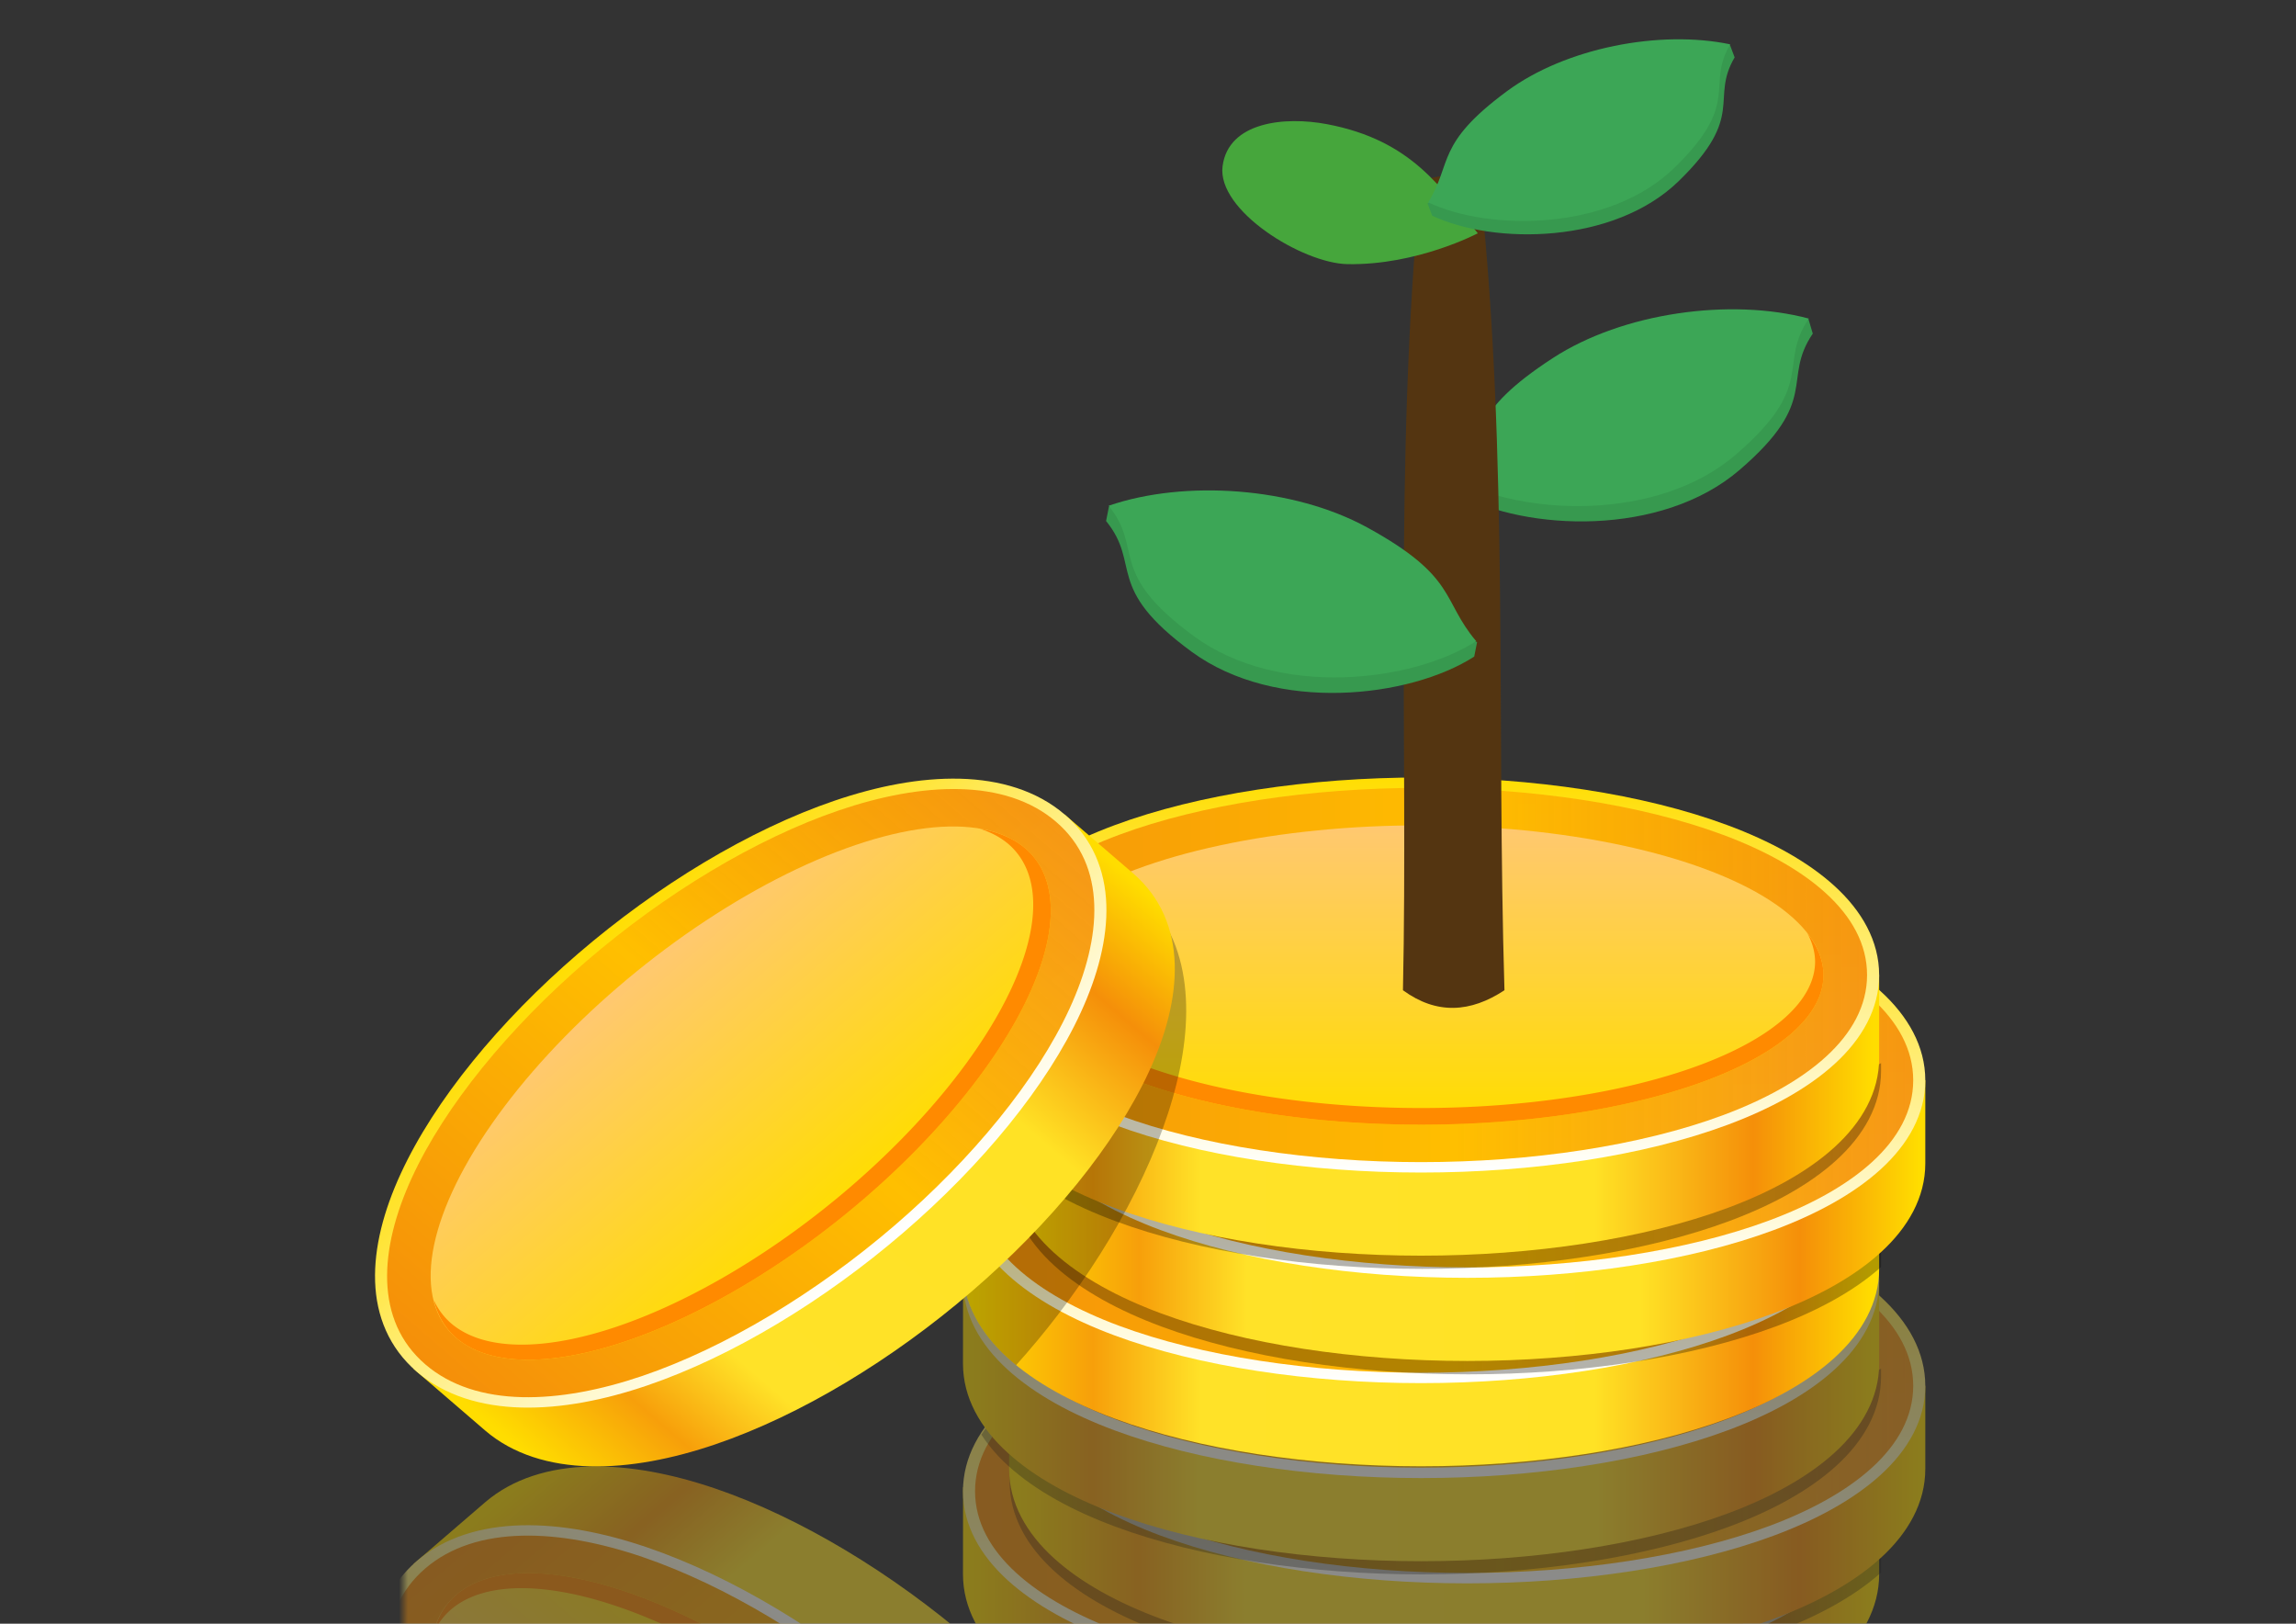 <?xml version="1.0" encoding="UTF-8" standalone="no"?>
<svg
   xmlns:dc="http://purl.org/dc/elements/1.1/"
   xmlns:cc="http://creativecommons.org/ns#"
   xmlns:rdf="http://www.w3.org/1999/02/22-rdf-syntax-ns#"
   xmlns:svg="http://www.w3.org/2000/svg"
   xmlns="http://www.w3.org/2000/svg"
   xmlns:xlink="http://www.w3.org/1999/xlink"
   xmlns:sodipodi="http://sodipodi.sourceforge.net/DTD/sodipodi-0.dtd"
   xmlns:inkscape="http://www.inkscape.org/namespaces/inkscape"
   width="297mm"
   height="210mm"
   viewBox="0 0 297 210"
   version="1.1"
   id="svg8"
   sodipodi:docname="investment.svg"
   inkscape:version="0.92.2 (5c3e80d, 2017-08-06)">
  <rect x="0" y="0" width="297" height="210" fill="#333333" stroke="none"/>
  <sodipodi:namedview
     pagecolor="#ffffff"
     bordercolor="#666666"
     borderopacity="1"
     objecttolerance="10"
     gridtolerance="10"
     guidetolerance="10"
     inkscape:pageopacity="0"
     inkscape:pageshadow="2"
     inkscape:window-width="2736"
     inkscape:window-height="1699"
     id="namedview122"
     showgrid="false"
     inkscape:zoom="0.29734127"
     inkscape:cx="561.25984"
     inkscape:cy="396.85039"
     inkscape:window-x="-13"
     inkscape:window-y="-13"
     inkscape:window-maximized="1"
     inkscape:current-layer="svg8" />
  <defs
     id="defs2">
    <linearGradient
       id="linearGradient1283">
      <stop
         style="stop-color:#000000;stop-opacity:1;"
         offset="0"
         id="stop1279" />
      <stop
         style="stop-color:#ffffff;stop-opacity:1"
         offset="1"
         id="stop1281" />
    </linearGradient>
    <linearGradient
       id="linearGradient872">
      <stop
         style="stop-color:#ffc870;stop-opacity:1"
         offset="0"
         id="stop868" />
      <stop
         style="stop-color:#ffdd00;stop-opacity:1"
         offset="1"
         id="stop870" />
    </linearGradient>
    <linearGradient
       id="linearGradient862">
      <stop
         style="stop-color:#f58f09;stop-opacity:1;"
         offset="0"
         id="stop858" />
      <stop
         id="stop866"
         offset="0.538"
         style="stop-color:#ffbf00;stop-opacity:1" />
      <stop
         style="stop-color:#f58f09;stop-opacity:0.91"
         offset="1"
         id="stop860" />
    </linearGradient>
    <linearGradient
       id="linearGradient850">
      <stop
         style="stop-color:#ffdd00;stop-opacity:1;"
         offset="0"
         id="stop846" />
      <stop
         style="stop-color:#ffffff;stop-opacity:1"
         offset="1"
         id="stop848" />
    </linearGradient>
    <linearGradient
       id="linearGradient834">
      <stop
         style="stop-color:#ffdd00;stop-opacity:1"
         offset="0"
         id="stop830" />
      <stop
         id="stop838"
         offset="0.134"
         style="stop-color:#f79f0a;stop-opacity:1" />
      <stop
         style="stop-color:#ffe228;stop-opacity:1"
         offset="0.254"
         id="stop840" />
      <stop
         id="stop842"
         offset="0.69"
         style="stop-color:#ffe225;stop-opacity:1" />
      <stop
         style="stop-color:#f58f09;stop-opacity:1"
         offset="0.867"
         id="stop844" />
      <stop
         style="stop-color:#ffdd00;stop-opacity:1"
         offset="1"
         id="stop832" />
    </linearGradient>
    <linearGradient
       xlink:href="#linearGradient834"
       id="linearGradient836"
       x1="133.005"
       y1="611.534"
       x2="521.627"
       y2="611.534"
       gradientUnits="userSpaceOnUse"
       gradientTransform="scale(0.265)" />
    <linearGradient
       xlink:href="#linearGradient850"
       id="linearGradient856"
       x1="90.283"
       y1="111.344"
       x2="90.283"
       y2="164.073"
       gradientUnits="userSpaceOnUse" />
    <linearGradient
       xlink:href="#linearGradient862"
       id="linearGradient864"
       x1="35.605"
       y1="137.984"
       x2="137.49"
       y2="137.984"
       gradientUnits="userSpaceOnUse" />
    <linearGradient
       xlink:href="#linearGradient872"
       id="linearGradient874"
       x1="90.688"
       y1="118.246"
       x2="90.688"
       y2="157.448"
       gradientUnits="userSpaceOnUse" />
    <linearGradient
       xlink:href="#linearGradient834"
       id="linearGradient905"
       gradientUnits="userSpaceOnUse"
       x1="133.005"
       y1="611.534"
       x2="521.627"
       y2="611.534"
       gradientTransform="matrix(0.265,0,0,0.265,5.271,-13.986)" />
    <linearGradient
       xlink:href="#linearGradient850"
       id="linearGradient907"
       gradientUnits="userSpaceOnUse"
       x1="90.283"
       y1="111.344"
       x2="90.283"
       y2="164.073"
       gradientTransform="translate(5.271,-13.986)" />
    <linearGradient
       xlink:href="#linearGradient862"
       id="linearGradient909"
       gradientUnits="userSpaceOnUse"
       x1="35.605"
       y1="137.984"
       x2="137.49"
       y2="137.984"
       gradientTransform="translate(5.271,-13.986)" />
    <linearGradient
       xlink:href="#linearGradient872"
       id="linearGradient911"
       gradientUnits="userSpaceOnUse"
       x1="90.688"
       y1="118.246"
       x2="90.688"
       y2="157.448"
       gradientTransform="translate(5.271,-13.986)" />
    <linearGradient
       xlink:href="#linearGradient834"
       id="linearGradient927"
       gradientUnits="userSpaceOnUse"
       x1="133.005"
       y1="611.534"
       x2="521.627"
       y2="611.534"
       gradientTransform="matrix(0.265,0,0,0.265,0,-27.971)" />
    <linearGradient
       xlink:href="#linearGradient850"
       id="linearGradient929"
       gradientUnits="userSpaceOnUse"
       x1="90.283"
       y1="111.344"
       x2="90.283"
       y2="164.073"
       gradientTransform="translate(0,-27.971)" />
    <linearGradient
       xlink:href="#linearGradient862"
       id="linearGradient931"
       gradientUnits="userSpaceOnUse"
       x1="35.605"
       y1="137.984"
       x2="137.49"
       y2="137.984"
       gradientTransform="translate(0,-27.971)" />
    <linearGradient
       xlink:href="#linearGradient872"
       id="linearGradient933"
       gradientUnits="userSpaceOnUse"
       x1="90.688"
       y1="118.246"
       x2="90.688"
       y2="157.448"
       gradientTransform="translate(0,-27.971)" />
    <linearGradient
       xlink:href="#linearGradient834"
       id="linearGradient949"
       gradientUnits="userSpaceOnUse"
       x1="133.005"
       y1="611.534"
       x2="521.627"
       y2="611.534"
       gradientTransform="matrix(0.265,0,0,0.265,-114.393,-8.91)" />
    <linearGradient
       xlink:href="#linearGradient850"
       id="linearGradient951"
       gradientUnits="userSpaceOnUse"
       x1="90.283"
       y1="111.344"
       x2="90.283"
       y2="164.073"
       gradientTransform="translate(-114.393,-8.91)" />
    <linearGradient
       xlink:href="#linearGradient862"
       id="linearGradient953"
       gradientUnits="userSpaceOnUse"
       x1="35.605"
       y1="137.984"
       x2="137.49"
       y2="137.984"
       gradientTransform="translate(-114.393,-8.91)" />
    <linearGradient
       xlink:href="#linearGradient872"
       id="linearGradient955"
       gradientUnits="userSpaceOnUse"
       x1="90.688"
       y1="118.246"
       x2="90.688"
       y2="157.448"
       gradientTransform="translate(-114.393,-8.91)" />
    <linearGradient
       xlink:href="#linearGradient834"
       id="linearGradient1207"
       gradientUnits="userSpaceOnUse"
       gradientTransform="scale(0.265)"
       x1="133.005"
       y1="611.534"
       x2="521.627"
       y2="611.534" />
    <linearGradient
       xlink:href="#linearGradient850"
       id="linearGradient1209"
       gradientUnits="userSpaceOnUse"
       x1="90.283"
       y1="111.344"
       x2="90.283"
       y2="164.073" />
    <linearGradient
       xlink:href="#linearGradient862"
       id="linearGradient1211"
       gradientUnits="userSpaceOnUse"
       x1="35.605"
       y1="137.984"
       x2="137.49"
       y2="137.984" />
    <linearGradient
       xlink:href="#linearGradient872"
       id="linearGradient1213"
       gradientUnits="userSpaceOnUse"
       x1="90.688"
       y1="118.246"
       x2="90.688"
       y2="157.448" />
    <linearGradient
       xlink:href="#linearGradient834"
       id="linearGradient1215"
       gradientUnits="userSpaceOnUse"
       gradientTransform="matrix(0.265,0,0,0.265,5.271,-13.986)"
       x1="133.005"
       y1="611.534"
       x2="521.627"
       y2="611.534" />
    <linearGradient
       xlink:href="#linearGradient850"
       id="linearGradient1217"
       gradientUnits="userSpaceOnUse"
       gradientTransform="translate(5.271,-13.986)"
       x1="90.283"
       y1="111.344"
       x2="90.283"
       y2="164.073" />
    <linearGradient
       xlink:href="#linearGradient862"
       id="linearGradient1219"
       gradientUnits="userSpaceOnUse"
       gradientTransform="translate(5.271,-13.986)"
       x1="35.605"
       y1="137.984"
       x2="137.49"
       y2="137.984" />
    <linearGradient
       xlink:href="#linearGradient872"
       id="linearGradient1221"
       gradientUnits="userSpaceOnUse"
       gradientTransform="translate(5.271,-13.986)"
       x1="90.688"
       y1="118.246"
       x2="90.688"
       y2="157.448" />
    <linearGradient
       xlink:href="#linearGradient834"
       id="linearGradient1223"
       gradientUnits="userSpaceOnUse"
       gradientTransform="matrix(0.265,0,0,0.265,0,-27.971)"
       x1="133.005"
       y1="611.534"
       x2="521.627"
       y2="611.534" />
    <linearGradient
       xlink:href="#linearGradient850"
       id="linearGradient1225"
       gradientUnits="userSpaceOnUse"
       gradientTransform="translate(0,-27.971)"
       x1="90.283"
       y1="111.344"
       x2="90.283"
       y2="164.073" />
    <linearGradient
       xlink:href="#linearGradient862"
       id="linearGradient1227"
       gradientUnits="userSpaceOnUse"
       gradientTransform="translate(0,-27.971)"
       x1="35.605"
       y1="137.984"
       x2="137.49"
       y2="137.984" />
    <linearGradient
       xlink:href="#linearGradient872"
       id="linearGradient1229"
       gradientUnits="userSpaceOnUse"
       gradientTransform="translate(0,-27.971)"
       x1="90.688"
       y1="118.246"
       x2="90.688"
       y2="157.448" />
    <linearGradient
       xlink:href="#linearGradient834"
       id="linearGradient1243"
       gradientUnits="userSpaceOnUse"
       gradientTransform="matrix(0.265,0,0,0.265,-114.393,-8.91)"
       x1="133.005"
       y1="611.534"
       x2="521.627"
       y2="611.534" />
    <linearGradient
       xlink:href="#linearGradient850"
       id="linearGradient1245"
       gradientUnits="userSpaceOnUse"
       gradientTransform="translate(-114.393,-8.91)"
       x1="90.283"
       y1="111.344"
       x2="90.283"
       y2="164.073" />
    <linearGradient
       xlink:href="#linearGradient862"
       id="linearGradient1247"
       gradientUnits="userSpaceOnUse"
       gradientTransform="translate(-114.393,-8.91)"
       x1="35.605"
       y1="137.984"
       x2="137.49"
       y2="137.984" />
    <linearGradient
       xlink:href="#linearGradient872"
       id="linearGradient1249"
       gradientUnits="userSpaceOnUse"
       gradientTransform="translate(-114.393,-8.91)"
       x1="90.688"
       y1="118.246"
       x2="90.688"
       y2="157.448" />
    <linearGradient
       xlink:href="#linearGradient1283"
       id="linearGradient1301"
       gradientUnits="userSpaceOnUse"
       x1="66.809"
       y1="195.683"
       x2="66.809"
       y2="140.469" />
    <mask
       maskUnits="userSpaceOnUse"
       id="mask1297">
      <rect
         style="color:#000000;clip-rule:nonzero;display:inline;overflow:visible;visibility:visible;opacity:1;isolation:auto;mix-blend-mode:normal;color-interpolation:sRGB;color-interpolation-filters:linearRGB;solid-color:#000000;solid-opacity:1;vector-effect:none;fill:url(#linearGradient1301);fill-opacity:1;fill-rule:nonzero;stroke:none;stroke-width:0.265;stroke-linecap:butt;stroke-linejoin:miter;stroke-miterlimit:4;stroke-dasharray:none;stroke-dashoffset:0;stroke-opacity:1;color-rendering:auto;image-rendering:auto;shape-rendering:auto;text-rendering:auto;enable-background:accumulate"
         id="rect1299"
         width="180.825"
         height="145.764"
         x="-35.061"
         y="123.077" />
    </mask>
  </defs>
  <g
     id="layer1"
     transform="matrix(1.812,0,0,1.558,-145.813,-159.108)">
    <g
       id="g1275"
       mask="url(#mask1297)"
       style="opacity:0.43;stroke-width:1.6"
       transform="matrix(0.625,0,0,0.625,127.825,114.303)">
      <g
         style="stroke-width:1.6"
         transform="translate(0,40.582)"
         id="g1205">
        <path
           id="path1171"
           d="m 86.547,122.793 c -12.756,6e-5 -25.402,2.181 -35.027,6.344 -4.815,2.082 -9.084,4.762 -12.205,8.072 -0.082,0.087 -0.159,0.176 -0.239,0.263 l -4.841,-0.025 -0.009,11.58 v 5.3e-4 c 1.3e-4,4.505 1.969,8.508 5.09,11.818 3.121,3.31 7.39,5.99 12.205,8.072 9.626,4.162 22.271,6.344 35.027,6.344 12.756,1.7e-4 25.401,-2.181 35.027,-6.344 4.815,-2.082 9.084,-4.762 12.205,-8.072 3.122,-3.31 5.092,-7.313 5.092,-11.818 0,-1.8e-4 0,-2.7e-4 0,-5.3e-4 v -11.043 l -4.416,-0.023 c -0.219,-0.254 -0.443,-0.506 -0.676,-0.752 -3.122,-3.31 -7.39,-5.99 -12.205,-8.072 -9.626,-4.162 -22.271,-6.344 -35.027,-6.344 z"
           style="color:#000000;clip-rule:nonzero;display:inline;overflow:visible;visibility:visible;opacity:1;isolation:auto;mix-blend-mode:normal;color-interpolation:sRGB;color-interpolation-filters:linearRGB;solid-color:#000000;solid-opacity:1;vector-effect:none;fill:url(#linearGradient1207);fill-opacity:1;fill-rule:nonzero;stroke:none;stroke-width:0.423;stroke-linecap:butt;stroke-linejoin:miter;stroke-miterlimit:4;stroke-dasharray:none;stroke-dashoffset:0;stroke-opacity:1;color-rendering:auto;image-rendering:auto;shape-rendering:auto;text-rendering:auto;enable-background:accumulate"
           inkscape:connector-curvature="0" />
        <path
           id="path1173"
           d="m 86.547,111.75 c -12.756,6e-5 -25.402,2.181 -35.027,6.344 -4.815,2.082 -9.084,4.762 -12.205,8.072 -3.121,3.31 -5.09,7.313 -5.09,11.818 -2.1e-5,4.505 1.969,8.508 5.09,11.818 3.121,3.31 7.39,5.99 12.205,8.072 9.626,4.162 22.271,6.344 35.027,6.344 12.756,1.7e-4 25.401,-2.181 35.027,-6.344 4.815,-2.082 9.083,-4.762 12.205,-8.072 3.122,-3.31 5.092,-7.313 5.092,-11.818 3e-5,-4.505 -1.97,-8.508 -5.092,-11.818 -3.122,-3.31 -7.39,-5.99 -12.205,-8.072 -9.626,-4.162 -22.271,-6.344 -35.027,-6.344 z"
           style="color:#000000;clip-rule:nonzero;display:inline;overflow:visible;visibility:visible;opacity:1;isolation:auto;mix-blend-mode:normal;color-interpolation:sRGB;color-interpolation-filters:linearRGB;solid-color:#000000;solid-opacity:1;vector-effect:none;fill:url(#linearGradient1209);fill-opacity:1;fill-rule:nonzero;stroke:none;stroke-width:0.423;stroke-linecap:butt;stroke-linejoin:miter;stroke-miterlimit:4;stroke-dasharray:none;stroke-dashoffset:0;stroke-opacity:1;color-rendering:auto;image-rendering:auto;shape-rendering:auto;text-rendering:auto;enable-background:accumulate"
           inkscape:connector-curvature="0" />
        <path
           id="path1175"
           d="m 86.547,113.131 c -12.597,6e-5 -25.098,2.174 -34.479,6.23 -9.38,4.056 -16.463,10.406 -16.463,18.623 -3.9e-5,8.217 7.083,14.567 16.463,18.623 9.38,4.056 21.881,6.23 34.479,6.23 12.597,1.7e-4 25.098,-2.174 34.479,-6.23 9.381,-4.056 16.465,-10.406 16.465,-18.623 5e-5,-8.217 -7.084,-14.567 -16.465,-18.623 -9.381,-4.056 -21.881,-6.231 -34.479,-6.23 z"
           style="color:#000000;clip-rule:nonzero;display:inline;overflow:visible;visibility:visible;opacity:1;isolation:auto;mix-blend-mode:normal;color-interpolation:sRGB;color-interpolation-filters:linearRGB;solid-color:#000000;solid-opacity:1;vector-effect:none;fill:url(#linearGradient1211);fill-opacity:1;fill-rule:nonzero;stroke:none;stroke-width:0.423;stroke-linecap:butt;stroke-linejoin:miter;stroke-miterlimit:4;stroke-dasharray:none;stroke-dashoffset:0;stroke-opacity:1;color-rendering:auto;image-rendering:auto;shape-rendering:auto;text-rendering:auto;enable-background:accumulate"
           inkscape:connector-curvature="0" />
        <ellipse
           ry="19.877"
           rx="45.965"
           cy="137.985"
           cx="86.547"
           id="ellipse1177"
           style="color:#000000;clip-rule:nonzero;display:inline;overflow:visible;visibility:visible;opacity:1;isolation:auto;mix-blend-mode:normal;color-interpolation:sRGB;color-interpolation-filters:linearRGB;solid-color:#000000;solid-opacity:1;vector-effect:none;fill:url(#linearGradient1213);fill-opacity:1;fill-rule:nonzero;stroke:none;stroke-width:0.423;stroke-linecap:butt;stroke-linejoin:miter;stroke-miterlimit:4;stroke-dasharray:none;stroke-dashoffset:0;stroke-opacity:1;color-rendering:auto;image-rendering:auto;shape-rendering:auto;text-rendering:auto;enable-background:accumulate" />
        <path
           id="path1179"
           d="m 130.688,132.473 a 45.008,19.463 0 0 1 0.868,3.718 45.008,19.463 0 0 1 -45.008,19.463 45.008,19.463 0 0 1 -45.008,-19.463 45.008,19.463 0 0 1 0.792,-3.565 45.965,19.877 0 0 0 -1.749,5.359 45.965,19.877 0 0 0 45.965,19.877 45.965,19.877 0 0 0 45.966,-19.877 45.965,19.877 0 0 0 -1.825,-5.512 z"
           style="color:#000000;clip-rule:nonzero;display:inline;overflow:visible;visibility:visible;opacity:1;isolation:auto;mix-blend-mode:normal;color-interpolation:sRGB;color-interpolation-filters:linearRGB;solid-color:#000000;solid-opacity:1;vector-effect:none;fill:#ff8a00;fill-opacity:1;fill-rule:nonzero;stroke:none;stroke-width:0.423;stroke-linecap:butt;stroke-linejoin:miter;stroke-miterlimit:4;stroke-dasharray:none;stroke-dashoffset:0;stroke-opacity:1;color-rendering:auto;image-rendering:auto;shape-rendering:auto;text-rendering:auto;enable-background:accumulate"
           inkscape:connector-curvature="0" />
        <path
           id="path1181"
           transform="scale(0.265)"
           d="m 327.105,422.361 c -30.517,1.4e-4 -60.863,3.308 -88.258,9.723 -8.499,2.627 -16.606,5.582 -24.209,8.869 -18.198,7.869 -34.332,17.998 -46.129,30.51 -0.308,0.327 -0.602,0.663 -0.904,0.994 l -14.514,-0.074 c -1.308,1.218 -2.566,2.464 -3.787,3.73 l -0.031,40.018 v 0.002 c 4.9e-4,17.026 7.44,32.155 19.236,44.666 11.797,12.512 27.931,22.64 46.129,30.51 36.38,15.732 84.176,23.976 132.387,23.977 48.213,6.4e-4 96.005,-8.245 132.387,-23.977 17.859,-7.722 33.719,-17.626 45.455,-29.816 v -39.977 -0.002 c -4.6e-4,-17.027 -7.446,-32.155 -19.244,-44.666 -11.798,-12.512 -27.932,-22.64 -46.131,-30.51 -36.381,-15.732 -84.174,-23.977 -132.387,-23.977 z"
           style="color:#000000;clip-rule:nonzero;display:inline;overflow:visible;visibility:visible;opacity:0.3;isolation:auto;mix-blend-mode:normal;color-interpolation:sRGB;color-interpolation-filters:linearRGB;solid-color:#000000;solid-opacity:1;vector-effect:none;fill:#000000;fill-opacity:1;fill-rule:nonzero;stroke:none;stroke-width:1.6;stroke-linecap:butt;stroke-linejoin:miter;stroke-miterlimit:4;stroke-dasharray:none;stroke-dashoffset:0;stroke-opacity:1;color-rendering:auto;image-rendering:auto;shape-rendering:auto;text-rendering:auto;enable-background:accumulate"
           inkscape:connector-curvature="0" />
        <path
           style="color:#000000;clip-rule:nonzero;display:inline;overflow:visible;visibility:visible;opacity:1;isolation:auto;mix-blend-mode:normal;color-interpolation:sRGB;color-interpolation-filters:linearRGB;solid-color:#000000;solid-opacity:1;vector-effect:none;fill:url(#linearGradient1215);fill-opacity:1;fill-rule:nonzero;stroke:none;stroke-width:0.423;stroke-linecap:butt;stroke-linejoin:miter;stroke-miterlimit:4;stroke-dasharray:none;stroke-dashoffset:0;stroke-opacity:1;color-rendering:auto;image-rendering:auto;shape-rendering:auto;text-rendering:auto;enable-background:accumulate"
           d="m 91.817,108.807 c -12.756,6e-5 -25.402,2.181 -35.027,6.344 -4.815,2.082 -9.084,4.762 -12.205,8.072 -0.082,0.087 -0.159,0.176 -0.239,0.263 l -4.841,-0.025 -0.009,11.58 v 5.3e-4 c 1.3e-4,4.505 1.969,8.508 5.09,11.818 3.121,3.31 7.39,5.99 12.205,8.072 9.626,4.162 22.271,6.344 35.027,6.344 12.756,1.6e-4 25.401,-2.181 35.027,-6.344 4.815,-2.082 9.084,-4.762 12.205,-8.072 3.122,-3.31 5.092,-7.313 5.092,-11.818 0,-1.8e-4 0,-2.7e-4 0,-5.3e-4 v -11.043 l -4.416,-0.023 c -0.219,-0.254 -0.443,-0.506 -0.676,-0.752 -3.122,-3.31 -7.39,-5.99 -12.205,-8.072 -9.626,-4.162 -22.271,-6.344 -35.027,-6.344 z"
           id="path1183"
           inkscape:connector-curvature="0" />
        <path
           style="color:#000000;clip-rule:nonzero;display:inline;overflow:visible;visibility:visible;opacity:1;isolation:auto;mix-blend-mode:normal;color-interpolation:sRGB;color-interpolation-filters:linearRGB;solid-color:#000000;solid-opacity:1;vector-effect:none;fill:url(#linearGradient1217);fill-opacity:1;fill-rule:nonzero;stroke:none;stroke-width:0.423;stroke-linecap:butt;stroke-linejoin:miter;stroke-miterlimit:4;stroke-dasharray:none;stroke-dashoffset:0;stroke-opacity:1;color-rendering:auto;image-rendering:auto;shape-rendering:auto;text-rendering:auto;enable-background:accumulate"
           d="m 91.818,97.764 c -12.756,6e-5 -25.402,2.181 -35.027,6.344 -4.815,2.082 -9.084,4.762 -12.205,8.072 -3.121,3.31 -5.09,7.313 -5.09,11.818 -2.1e-5,4.505 1.969,8.508 5.09,11.818 3.121,3.31 7.39,5.99 12.205,8.072 9.626,4.162 22.271,6.344 35.027,6.344 12.756,1.7e-4 25.401,-2.181 35.027,-6.344 4.815,-2.082 9.083,-4.762 12.205,-8.072 3.122,-3.31 5.092,-7.313 5.092,-11.818 3e-5,-4.505 -1.97,-8.508 -5.092,-11.818 -3.122,-3.31 -7.39,-5.99 -12.205,-8.072 -9.626,-4.162 -22.271,-6.344 -35.027,-6.344 z"
           id="path1185"
           inkscape:connector-curvature="0" />
        <path
           style="color:#000000;clip-rule:nonzero;display:inline;overflow:visible;visibility:visible;opacity:1;isolation:auto;mix-blend-mode:normal;color-interpolation:sRGB;color-interpolation-filters:linearRGB;solid-color:#000000;solid-opacity:1;vector-effect:none;fill:url(#linearGradient1219);fill-opacity:1;fill-rule:nonzero;stroke:none;stroke-width:0.423;stroke-linecap:butt;stroke-linejoin:miter;stroke-miterlimit:4;stroke-dasharray:none;stroke-dashoffset:0;stroke-opacity:1;color-rendering:auto;image-rendering:auto;shape-rendering:auto;text-rendering:auto;enable-background:accumulate"
           d="m 91.818,99.145 c -12.597,6e-5 -25.098,2.174 -34.479,6.23 -9.38,4.056 -16.463,10.406 -16.463,18.623 -3.9e-5,8.217 7.083,14.567 16.463,18.623 9.38,4.056 21.881,6.23 34.479,6.23 12.597,1.7e-4 25.098,-2.174 34.479,-6.23 9.381,-4.056 16.465,-10.406 16.465,-18.623 5e-5,-8.217 -7.084,-14.567 -16.465,-18.623 -9.381,-4.056 -21.881,-6.231 -34.479,-6.23 z"
           id="path1187"
           inkscape:connector-curvature="0" />
        <ellipse
           style="color:#000000;clip-rule:nonzero;display:inline;overflow:visible;visibility:visible;opacity:1;isolation:auto;mix-blend-mode:normal;color-interpolation:sRGB;color-interpolation-filters:linearRGB;solid-color:#000000;solid-opacity:1;vector-effect:none;fill:url(#linearGradient1221);fill-opacity:1;fill-rule:nonzero;stroke:none;stroke-width:0.423;stroke-linecap:butt;stroke-linejoin:miter;stroke-miterlimit:4;stroke-dasharray:none;stroke-dashoffset:0;stroke-opacity:1;color-rendering:auto;image-rendering:auto;shape-rendering:auto;text-rendering:auto;enable-background:accumulate"
           id="ellipse1189"
           cx="91.818"
           cy="123.999"
           rx="45.965"
           ry="19.877" />
        <path
           style="color:#000000;clip-rule:nonzero;display:inline;overflow:visible;visibility:visible;opacity:1;isolation:auto;mix-blend-mode:normal;color-interpolation:sRGB;color-interpolation-filters:linearRGB;solid-color:#000000;solid-opacity:1;vector-effect:none;fill:#ff8a00;fill-opacity:1;fill-rule:nonzero;stroke:none;stroke-width:0.423;stroke-linecap:butt;stroke-linejoin:miter;stroke-miterlimit:4;stroke-dasharray:none;stroke-dashoffset:0;stroke-opacity:1;color-rendering:auto;image-rendering:auto;shape-rendering:auto;text-rendering:auto;enable-background:accumulate"
           d="m 135.958,118.487 a 45.008,19.463 0 0 1 0.868,3.718 45.008,19.463 0 0 1 -45.008,19.463 45.008,19.463 0 0 1 -45.008,-19.463 45.008,19.463 0 0 1 0.792,-3.565 45.965,19.877 0 0 0 -1.749,5.359 45.965,19.877 0 0 0 45.965,19.877 45.965,19.877 0 0 0 45.966,-19.877 45.965,19.877 0 0 0 -1.825,-5.512 z"
           id="path1191"
           inkscape:connector-curvature="0" />
        <path
           id="path1193"
           transform="scale(0.265)"
           d="m 327.105,422.361 c -48.211,2.2e-4 -96.007,8.244 -132.387,23.977 -18.198,7.869 -34.332,17.998 -46.129,30.51 -4.533,4.808 -8.415,10.005 -11.486,15.545 3.072,5.541 6.953,10.738 11.486,15.547 11.797,12.512 27.931,22.64 46.129,30.51 36.38,15.732 84.176,23.976 132.387,23.977 48.213,6.4e-4 96.005,-8.245 132.387,-23.977 18.199,-7.869 34.332,-17.998 46.131,-30.51 11.798,-12.511 19.244,-27.639 19.244,-44.666 v -0.002 -3.982 l -12.096,8.064 -4.01,13.031 c -1.012,-1.199 -2.05,-2.383 -3.139,-3.537 -11.798,-12.512 -27.932,-22.64 -46.131,-30.51 -36.381,-15.732 -84.174,-23.977 -132.387,-23.977 z"
           style="color:#000000;clip-rule:nonzero;display:inline;overflow:visible;visibility:visible;opacity:0.3;isolation:auto;mix-blend-mode:normal;color-interpolation:sRGB;color-interpolation-filters:linearRGB;solid-color:#000000;solid-opacity:1;vector-effect:none;fill:#000000;fill-opacity:1;fill-rule:nonzero;stroke:none;stroke-width:1.6;stroke-linecap:butt;stroke-linejoin:miter;stroke-miterlimit:4;stroke-dasharray:none;stroke-dashoffset:0;stroke-opacity:1;color-rendering:auto;image-rendering:auto;shape-rendering:auto;text-rendering:auto;enable-background:accumulate"
           inkscape:connector-curvature="0" />
        <path
           id="path1195"
           d="m 86.547,94.821 c -12.756,5.9e-5 -25.402,2.181 -35.027,6.344 -4.815,2.082 -9.084,4.762 -12.205,8.072 -0.082,0.087 -0.159,0.176 -0.239,0.263 l -4.841,-0.025 -0.009,11.58 v 5.3e-4 c 1.3e-4,4.505 1.969,8.508 5.09,11.818 3.121,3.31 7.39,5.99 12.205,8.072 9.626,4.162 22.271,6.344 35.027,6.344 12.756,1.7e-4 25.401,-2.181 35.027,-6.344 4.815,-2.082 9.084,-4.762 12.205,-8.072 3.122,-3.31 5.092,-7.313 5.092,-11.818 0,-1.7e-4 0,-2.6e-4 0,-5.3e-4 v -11.043 l -4.416,-0.023 c -0.219,-0.254 -0.443,-0.506 -0.676,-0.752 -3.122,-3.31 -7.39,-5.99 -12.205,-8.072 -9.626,-4.162 -22.271,-6.344 -35.027,-6.344 z"
           style="color:#000000;clip-rule:nonzero;display:inline;overflow:visible;visibility:visible;opacity:1;isolation:auto;mix-blend-mode:normal;color-interpolation:sRGB;color-interpolation-filters:linearRGB;solid-color:#000000;solid-opacity:1;vector-effect:none;fill:url(#linearGradient1223);fill-opacity:1;fill-rule:nonzero;stroke:none;stroke-width:0.423;stroke-linecap:butt;stroke-linejoin:miter;stroke-miterlimit:4;stroke-dasharray:none;stroke-dashoffset:0;stroke-opacity:1;color-rendering:auto;image-rendering:auto;shape-rendering:auto;text-rendering:auto;enable-background:accumulate"
           inkscape:connector-curvature="0" />
        <path
           id="path1197"
           d="m 86.547,83.779 c -12.756,6e-5 -25.402,2.181 -35.027,6.344 -4.815,2.082 -9.084,4.762 -12.205,8.072 -3.121,3.31 -5.09,7.313 -5.09,11.818 -2.1e-5,4.505 1.969,8.508 5.09,11.818 3.121,3.31 7.39,5.99 12.205,8.072 9.626,4.162 22.271,6.344 35.027,6.344 12.756,1.7e-4 25.401,-2.181 35.027,-6.344 4.815,-2.082 9.083,-4.762 12.205,-8.072 3.122,-3.31 5.092,-7.313 5.092,-11.818 3e-5,-4.505 -1.97,-8.508 -5.092,-11.818 -3.122,-3.31 -7.39,-5.99 -12.205,-8.072 -9.626,-4.162 -22.271,-6.344 -35.027,-6.344 z"
           style="color:#000000;clip-rule:nonzero;display:inline;overflow:visible;visibility:visible;opacity:1;isolation:auto;mix-blend-mode:normal;color-interpolation:sRGB;color-interpolation-filters:linearRGB;solid-color:#000000;solid-opacity:1;vector-effect:none;fill:url(#linearGradient1225);fill-opacity:1;fill-rule:nonzero;stroke:none;stroke-width:0.423;stroke-linecap:butt;stroke-linejoin:miter;stroke-miterlimit:4;stroke-dasharray:none;stroke-dashoffset:0;stroke-opacity:1;color-rendering:auto;image-rendering:auto;shape-rendering:auto;text-rendering:auto;enable-background:accumulate"
           inkscape:connector-curvature="0" />
        <path
           id="path1199"
           d="m 86.547,85.159 c -12.597,6e-5 -25.098,2.174 -34.479,6.23 -9.38,4.056 -16.463,10.406 -16.463,18.623 -3.9e-5,8.217 7.083,14.567 16.463,18.623 9.38,4.056 21.881,6.23 34.479,6.23 12.597,1.7e-4 25.098,-2.174 34.479,-6.23 9.381,-4.056 16.465,-10.406 16.465,-18.623 5e-5,-8.217 -7.084,-14.567 -16.465,-18.623 -9.381,-4.056 -21.881,-6.231 -34.479,-6.23 z"
           style="color:#000000;clip-rule:nonzero;display:inline;overflow:visible;visibility:visible;opacity:1;isolation:auto;mix-blend-mode:normal;color-interpolation:sRGB;color-interpolation-filters:linearRGB;solid-color:#000000;solid-opacity:1;vector-effect:none;fill:url(#linearGradient1227);fill-opacity:1;fill-rule:nonzero;stroke:none;stroke-width:0.423;stroke-linecap:butt;stroke-linejoin:miter;stroke-miterlimit:4;stroke-dasharray:none;stroke-dashoffset:0;stroke-opacity:1;color-rendering:auto;image-rendering:auto;shape-rendering:auto;text-rendering:auto;enable-background:accumulate"
           inkscape:connector-curvature="0" />
        <ellipse
           ry="19.877"
           rx="45.965"
           cy="110.013"
           cx="86.547"
           id="ellipse1201"
           style="color:#000000;clip-rule:nonzero;display:inline;overflow:visible;visibility:visible;opacity:1;isolation:auto;mix-blend-mode:normal;color-interpolation:sRGB;color-interpolation-filters:linearRGB;solid-color:#000000;solid-opacity:1;vector-effect:none;fill:url(#linearGradient1229);fill-opacity:1;fill-rule:nonzero;stroke:none;stroke-width:0.423;stroke-linecap:butt;stroke-linejoin:miter;stroke-miterlimit:4;stroke-dasharray:none;stroke-dashoffset:0;stroke-opacity:1;color-rendering:auto;image-rendering:auto;shape-rendering:auto;text-rendering:auto;enable-background:accumulate" />
        <path
           id="path1203"
           d="m 130.688,104.501 a 45.008,19.463 0 0 1 0.868,3.718 45.008,19.463 0 0 1 -45.008,19.463 45.008,19.463 0 0 1 -45.008,-19.463 45.008,19.463 0 0 1 0.792,-3.565 45.965,19.877 0 0 0 -1.749,5.359 45.965,19.877 0 0 0 45.965,19.877 45.965,19.877 0 0 0 45.966,-19.877 45.965,19.877 0 0 0 -1.825,-5.512 z"
           style="color:#000000;clip-rule:nonzero;display:inline;overflow:visible;visibility:visible;opacity:1;isolation:auto;mix-blend-mode:normal;color-interpolation:sRGB;color-interpolation-filters:linearRGB;solid-color:#000000;solid-opacity:1;vector-effect:none;fill:#ff8a00;fill-opacity:1;fill-rule:nonzero;stroke:none;stroke-width:0.423;stroke-linecap:butt;stroke-linejoin:miter;stroke-miterlimit:4;stroke-dasharray:none;stroke-dashoffset:0;stroke-opacity:1;color-rendering:auto;image-rendering:auto;shape-rendering:auto;text-rendering:auto;enable-background:accumulate"
           inkscape:connector-curvature="0" />
      </g>
      <g
         style="stroke-width:1.6"
         id="g1241"
         transform="matrix(0.707,0.707,0.707,-0.707,-62.747,335.795)">
        <path
           id="path1231"
           d="m -27.846,113.882 c -12.756,6e-5 -25.402,2.181 -35.027,6.344 -4.815,2.082 -9.084,4.762 -12.205,8.072 -0.082,0.087 -0.159,0.176 -0.239,0.263 l -4.841,-0.025 -0.009,11.58 v 5.3e-4 c 1.3e-4,4.505 1.969,8.508 5.09,11.818 3.121,3.31 7.39,5.99 12.205,8.072 9.626,4.162 22.271,6.344 35.027,6.344 12.756,1.7e-4 25.401,-2.181 35.027,-6.344 4.815,-2.082 9.084,-4.762 12.205,-8.072 3.122,-3.31 5.092,-7.313 5.092,-11.818 0,-1.7e-4 0,-2.6e-4 0,-5.3e-4 v -11.043 l -4.416,-0.023 c -0.219,-0.254 -0.443,-0.506 -0.676,-0.752 -3.122,-3.31 -7.39,-5.99 -12.205,-8.072 -9.626,-4.162 -22.271,-6.344 -35.027,-6.344 z"
           style="color:#000000;clip-rule:nonzero;display:inline;overflow:visible;visibility:visible;opacity:1;isolation:auto;mix-blend-mode:normal;color-interpolation:sRGB;color-interpolation-filters:linearRGB;solid-color:#000000;solid-opacity:1;vector-effect:none;fill:url(#linearGradient1243);fill-opacity:1;fill-rule:nonzero;stroke:none;stroke-width:0.423;stroke-linecap:butt;stroke-linejoin:miter;stroke-miterlimit:4;stroke-dasharray:none;stroke-dashoffset:0;stroke-opacity:1;color-rendering:auto;image-rendering:auto;shape-rendering:auto;text-rendering:auto;enable-background:accumulate"
           inkscape:connector-curvature="0" />
        <path
           id="path1233"
           d="m -27.846,102.84 c -12.756,6e-5 -25.402,2.181 -35.027,6.344 -4.815,2.082 -9.084,4.762 -12.205,8.072 -3.121,3.31 -5.09,7.313 -5.09,11.818 -2.1e-5,4.505 1.969,8.508 5.09,11.818 3.121,3.31 7.39,5.99 12.205,8.072 9.626,4.162 22.271,6.344 35.027,6.344 12.756,1.7e-4 25.401,-2.181 35.027,-6.344 4.815,-2.082 9.083,-4.762 12.205,-8.072 3.122,-3.31 5.092,-7.313 5.092,-11.818 3e-5,-4.505 -1.97,-8.508 -5.092,-11.818 -3.122,-3.31 -7.39,-5.99 -12.205,-8.072 -9.626,-4.162 -22.271,-6.344 -35.027,-6.344 z"
           style="color:#000000;clip-rule:nonzero;display:inline;overflow:visible;visibility:visible;opacity:1;isolation:auto;mix-blend-mode:normal;color-interpolation:sRGB;color-interpolation-filters:linearRGB;solid-color:#000000;solid-opacity:1;vector-effect:none;fill:url(#linearGradient1245);fill-opacity:1;fill-rule:nonzero;stroke:none;stroke-width:0.423;stroke-linecap:butt;stroke-linejoin:miter;stroke-miterlimit:4;stroke-dasharray:none;stroke-dashoffset:0;stroke-opacity:1;color-rendering:auto;image-rendering:auto;shape-rendering:auto;text-rendering:auto;enable-background:accumulate"
           inkscape:connector-curvature="0" />
        <path
           id="path1235"
           d="m -27.846,104.221 c -12.597,6e-5 -25.098,2.174 -34.479,6.23 -9.38,4.056 -16.463,10.406 -16.463,18.623 -3.9e-5,8.217 7.083,14.567 16.463,18.623 9.38,4.056 21.881,6.23 34.479,6.23 12.597,1.7e-4 25.098,-2.174 34.479,-6.23 9.381,-4.056 16.465,-10.406 16.465,-18.623 5e-5,-8.217 -7.084,-14.567 -16.465,-18.623 -9.381,-4.056 -21.881,-6.231 -34.479,-6.23 z"
           style="color:#000000;clip-rule:nonzero;display:inline;overflow:visible;visibility:visible;opacity:1;isolation:auto;mix-blend-mode:normal;color-interpolation:sRGB;color-interpolation-filters:linearRGB;solid-color:#000000;solid-opacity:1;vector-effect:none;fill:url(#linearGradient1247);fill-opacity:1;fill-rule:nonzero;stroke:none;stroke-width:0.423;stroke-linecap:butt;stroke-linejoin:miter;stroke-miterlimit:4;stroke-dasharray:none;stroke-dashoffset:0;stroke-opacity:1;color-rendering:auto;image-rendering:auto;shape-rendering:auto;text-rendering:auto;enable-background:accumulate"
           inkscape:connector-curvature="0" />
        <ellipse
           ry="19.877"
           rx="45.965"
           cy="129.074"
           cx="-27.846"
           id="ellipse1237"
           style="color:#000000;clip-rule:nonzero;display:inline;overflow:visible;visibility:visible;opacity:1;isolation:auto;mix-blend-mode:normal;color-interpolation:sRGB;color-interpolation-filters:linearRGB;solid-color:#000000;solid-opacity:1;vector-effect:none;fill:url(#linearGradient1249);fill-opacity:1;fill-rule:nonzero;stroke:none;stroke-width:0.423;stroke-linecap:butt;stroke-linejoin:miter;stroke-miterlimit:4;stroke-dasharray:none;stroke-dashoffset:0;stroke-opacity:1;color-rendering:auto;image-rendering:auto;shape-rendering:auto;text-rendering:auto;enable-background:accumulate" />
        <path
           id="path1239"
           d="m 16.295,123.562 a 45.008,19.463 0 0 1 0.868,3.718 45.008,19.463 0 0 1 -45.008,19.463 45.008,19.463 0 0 1 -45.008,-19.463 45.008,19.463 0 0 1 0.792,-3.565 45.965,19.877 0 0 0 -1.749,5.359 45.965,19.877 0 0 0 45.965,19.877 45.965,19.877 0 0 0 45.966,-19.877 45.965,19.877 0 0 0 -1.825,-5.512 z"
           style="color:#000000;clip-rule:nonzero;display:inline;overflow:visible;visibility:visible;opacity:1;isolation:auto;mix-blend-mode:normal;color-interpolation:sRGB;color-interpolation-filters:linearRGB;solid-color:#000000;solid-opacity:1;vector-effect:none;fill:#ff8a00;fill-opacity:1;fill-rule:nonzero;stroke:none;stroke-width:0.423;stroke-linecap:butt;stroke-linejoin:miter;stroke-miterlimit:4;stroke-dasharray:none;stroke-dashoffset:0;stroke-opacity:1;color-rendering:auto;image-rendering:auto;shape-rendering:auto;text-rendering:auto;enable-background:accumulate"
           inkscape:connector-curvature="0" />
      </g>
    </g>
    <g
       id="g13136"
       transform="matrix(0.606,-0.154,0.154,0.606,221.743,88.412)"
       style="stroke-width:1.6">
      <path
         id="path13129"
         transform="scale(0.265)"
         d="m -196.336,207.699 c -16.212,0.037 -32.369,2.884 -46.545,8.859 -34.766,14.656 -37.846,25.707 -47.789,39.012 l -8.127,1.953 v 7.377 c 23.837,25.108 79.459,42.449 120.447,18.102 42.907,-25.487 28.505,-39.236 47.42,-58.439 v -7.379 l -9.508,2.285 c -16.403,-7.696 -36.188,-11.814 -55.898,-11.77 z"
         style="color:#000000;clip-rule:nonzero;display:inline;overflow:visible;visibility:visible;opacity:1;isolation:auto;mix-blend-mode:normal;color-interpolation:sRGB;color-interpolation-filters:linearRGB;solid-color:#000000;solid-opacity:1;vector-effect:none;fill:#37994f;fill-opacity:1;fill-rule:nonzero;stroke:none;stroke-width:1.6;stroke-linecap:butt;stroke-linejoin:miter;stroke-miterlimit:4;stroke-dasharray:none;stroke-dashoffset:0;stroke-opacity:1;color-rendering:auto;image-rendering:auto;shape-rendering:auto;text-rendering:auto;enable-background:accumulate"
         inkscape:connector-curvature="0" />
      <path
         id="path13115"
         d="m -34.642,57.463 c -5.005,5.081 -1.194,8.719 -12.546,15.463 -10.845,6.442 -25.561,1.854 -31.868,-4.789 4.839,-4.73 3.538,-8.045 14.795,-12.791 9.232,-3.892 21.642,-2.769 29.62,2.117 z"
         style="color:#000000;clip-rule:nonzero;display:inline;overflow:visible;visibility:visible;opacity:1;isolation:auto;mix-blend-mode:normal;color-interpolation:sRGB;color-interpolation-filters:linearRGB;solid-color:#000000;solid-opacity:1;vector-effect:none;fill:#3ca656;fill-opacity:1;fill-rule:nonzero;stroke:none;stroke-width:0.423;stroke-linecap:butt;stroke-linejoin:miter;stroke-miterlimit:4;stroke-dasharray:none;stroke-dashoffset:0;stroke-opacity:1;color-rendering:auto;image-rendering:auto;shape-rendering:auto;text-rendering:auto;enable-background:accumulate"
         inkscape:connector-curvature="0" />
    </g>
    <g
       id="g1064"
       style="stroke-width:1.6"
       transform="matrix(0.625,0,0,0.625,127.825,114.303)">
      <path
         id="path825"
         d="m 86.547,122.793 c -12.756,6e-5 -25.402,2.181 -35.027,6.344 -4.815,2.082 -9.084,4.762 -12.205,8.072 -0.082,0.087 -0.159,0.176 -0.239,0.263 l -4.841,-0.025 -0.009,11.58 v 5.3e-4 c 1.3e-4,4.505 1.969,8.508 5.09,11.818 3.121,3.31 7.39,5.99 12.205,8.072 9.626,4.162 22.271,6.344 35.027,6.344 12.756,1.7e-4 25.401,-2.181 35.027,-6.344 4.815,-2.082 9.084,-4.762 12.205,-8.072 3.122,-3.31 5.092,-7.313 5.092,-11.818 0,-1.8e-4 0,-2.7e-4 0,-5.3e-4 v -11.043 l -4.416,-0.023 c -0.219,-0.254 -0.443,-0.506 -0.676,-0.752 -3.122,-3.31 -7.39,-5.99 -12.205,-8.072 -9.626,-4.162 -22.271,-6.344 -35.027,-6.344 z"
         style="color:#000000;clip-rule:nonzero;display:inline;overflow:visible;visibility:visible;opacity:1;isolation:auto;mix-blend-mode:normal;color-interpolation:sRGB;color-interpolation-filters:linearRGB;solid-color:#000000;solid-opacity:1;vector-effect:none;fill:url(#linearGradient836);fill-opacity:1;fill-rule:nonzero;stroke:none;stroke-width:0.423;stroke-linecap:butt;stroke-linejoin:miter;stroke-miterlimit:4;stroke-dasharray:none;stroke-dashoffset:0;stroke-opacity:1;color-rendering:auto;image-rendering:auto;shape-rendering:auto;text-rendering:auto;enable-background:accumulate"
         inkscape:connector-curvature="0" />
      <path
         id="path822"
         d="m 86.547,111.75 c -12.756,6e-5 -25.402,2.181 -35.027,6.344 -4.815,2.082 -9.084,4.762 -12.205,8.072 -3.121,3.31 -5.09,7.313 -5.09,11.818 -2.1e-5,4.505 1.969,8.508 5.09,11.818 3.121,3.31 7.39,5.99 12.205,8.072 9.626,4.162 22.271,6.344 35.027,6.344 12.756,1.7e-4 25.401,-2.181 35.027,-6.344 4.815,-2.082 9.083,-4.762 12.205,-8.072 3.122,-3.31 5.092,-7.313 5.092,-11.818 3e-5,-4.505 -1.97,-8.508 -5.092,-11.818 -3.122,-3.31 -7.39,-5.99 -12.205,-8.072 -9.626,-4.162 -22.271,-6.344 -35.027,-6.344 z"
         style="color:#000000;clip-rule:nonzero;display:inline;overflow:visible;visibility:visible;opacity:1;isolation:auto;mix-blend-mode:normal;color-interpolation:sRGB;color-interpolation-filters:linearRGB;solid-color:#000000;solid-opacity:1;vector-effect:none;fill:url(#linearGradient856);fill-opacity:1;fill-rule:nonzero;stroke:none;stroke-width:0.423;stroke-linecap:butt;stroke-linejoin:miter;stroke-miterlimit:4;stroke-dasharray:none;stroke-dashoffset:0;stroke-opacity:1;color-rendering:auto;image-rendering:auto;shape-rendering:auto;text-rendering:auto;enable-background:accumulate"
         inkscape:connector-curvature="0" />
      <path
         id="path819"
         d="m 86.547,113.131 c -12.597,6e-5 -25.098,2.174 -34.479,6.23 -9.38,4.056 -16.463,10.406 -16.463,18.623 -3.9e-5,8.217 7.083,14.567 16.463,18.623 9.38,4.056 21.881,6.23 34.479,6.23 12.597,1.7e-4 25.098,-2.174 34.479,-6.23 9.381,-4.056 16.465,-10.406 16.465,-18.623 5e-5,-8.217 -7.084,-14.567 -16.465,-18.623 -9.381,-4.056 -21.881,-6.231 -34.479,-6.23 z"
         style="color:#000000;clip-rule:nonzero;display:inline;overflow:visible;visibility:visible;opacity:1;isolation:auto;mix-blend-mode:normal;color-interpolation:sRGB;color-interpolation-filters:linearRGB;solid-color:#000000;solid-opacity:1;vector-effect:none;fill:url(#linearGradient864);fill-opacity:1;fill-rule:nonzero;stroke:none;stroke-width:0.423;stroke-linecap:butt;stroke-linejoin:miter;stroke-miterlimit:4;stroke-dasharray:none;stroke-dashoffset:0;stroke-opacity:1;color-rendering:auto;image-rendering:auto;shape-rendering:auto;text-rendering:auto;enable-background:accumulate"
         inkscape:connector-curvature="0" />
      <ellipse
         ry="19.877"
         rx="45.965"
         cy="137.985"
         cx="86.547"
         id="path815"
         style="color:#000000;clip-rule:nonzero;display:inline;overflow:visible;visibility:visible;opacity:1;isolation:auto;mix-blend-mode:normal;color-interpolation:sRGB;color-interpolation-filters:linearRGB;solid-color:#000000;solid-opacity:1;vector-effect:none;fill:url(#linearGradient874);fill-opacity:1;fill-rule:nonzero;stroke:none;stroke-width:0.423;stroke-linecap:butt;stroke-linejoin:miter;stroke-miterlimit:4;stroke-dasharray:none;stroke-dashoffset:0;stroke-opacity:1;color-rendering:auto;image-rendering:auto;shape-rendering:auto;text-rendering:auto;enable-background:accumulate" />
      <path
         id="ellipse876"
         d="m 130.688,132.473 a 45.008,19.463 0 0 1 0.868,3.718 45.008,19.463 0 0 1 -45.008,19.463 45.008,19.463 0 0 1 -45.008,-19.463 45.008,19.463 0 0 1 0.792,-3.565 45.965,19.877 0 0 0 -1.749,5.359 45.965,19.877 0 0 0 45.965,19.877 45.965,19.877 0 0 0 45.966,-19.877 45.965,19.877 0 0 0 -1.825,-5.512 z"
         style="color:#000000;clip-rule:nonzero;display:inline;overflow:visible;visibility:visible;opacity:1;isolation:auto;mix-blend-mode:normal;color-interpolation:sRGB;color-interpolation-filters:linearRGB;solid-color:#000000;solid-opacity:1;vector-effect:none;fill:#ff8a00;fill-opacity:1;fill-rule:nonzero;stroke:none;stroke-width:0.423;stroke-linecap:butt;stroke-linejoin:miter;stroke-miterlimit:4;stroke-dasharray:none;stroke-dashoffset:0;stroke-opacity:1;color-rendering:auto;image-rendering:auto;shape-rendering:auto;text-rendering:auto;enable-background:accumulate"
         inkscape:connector-curvature="0" />
      <path
         id="path891"
         transform="scale(0.265)"
         d="m 327.105,422.361 c -30.517,1.4e-4 -60.863,3.308 -88.258,9.723 -8.499,2.627 -16.606,5.582 -24.209,8.869 -18.198,7.869 -34.332,17.998 -46.129,30.51 -0.308,0.327 -0.602,0.663 -0.904,0.994 l -14.514,-0.074 c -1.308,1.218 -2.566,2.464 -3.787,3.73 l -0.031,40.018 v 0.002 c 4.9e-4,17.026 7.44,32.155 19.236,44.666 11.797,12.512 27.931,22.64 46.129,30.51 36.38,15.732 84.176,23.976 132.387,23.977 48.213,6.4e-4 96.005,-8.245 132.387,-23.977 17.859,-7.722 33.719,-17.626 45.455,-29.816 v -39.977 -0.002 c -4.6e-4,-17.027 -7.446,-32.155 -19.244,-44.666 -11.798,-12.512 -27.932,-22.64 -46.131,-30.51 -36.381,-15.732 -84.174,-23.977 -132.387,-23.977 z"
         style="color:#000000;clip-rule:nonzero;display:inline;overflow:visible;visibility:visible;opacity:0.3;isolation:auto;mix-blend-mode:normal;color-interpolation:sRGB;color-interpolation-filters:linearRGB;solid-color:#000000;solid-opacity:1;vector-effect:none;fill:#000000;fill-opacity:1;fill-rule:nonzero;stroke:none;stroke-width:1.6;stroke-linecap:butt;stroke-linejoin:miter;stroke-miterlimit:4;stroke-dasharray:none;stroke-dashoffset:0;stroke-opacity:1;color-rendering:auto;image-rendering:auto;shape-rendering:auto;text-rendering:auto;enable-background:accumulate"
         inkscape:connector-curvature="0" />
      <path
         style="color:#000000;clip-rule:nonzero;display:inline;overflow:visible;visibility:visible;opacity:1;isolation:auto;mix-blend-mode:normal;color-interpolation:sRGB;color-interpolation-filters:linearRGB;solid-color:#000000;solid-opacity:1;vector-effect:none;fill:url(#linearGradient905);fill-opacity:1;fill-rule:nonzero;stroke:none;stroke-width:0.423;stroke-linecap:butt;stroke-linejoin:miter;stroke-miterlimit:4;stroke-dasharray:none;stroke-dashoffset:0;stroke-opacity:1;color-rendering:auto;image-rendering:auto;shape-rendering:auto;text-rendering:auto;enable-background:accumulate"
         d="m 91.817,108.807 c -12.756,6e-5 -25.402,2.181 -35.027,6.344 -4.815,2.082 -9.084,4.762 -12.205,8.072 -0.082,0.087 -0.159,0.176 -0.239,0.263 l -4.841,-0.025 -0.009,11.58 v 5.3e-4 c 1.3e-4,4.505 1.969,8.508 5.09,11.818 3.121,3.31 7.39,5.99 12.205,8.072 9.626,4.162 22.271,6.344 35.027,6.344 12.756,1.6e-4 25.401,-2.181 35.027,-6.344 4.815,-2.082 9.084,-4.762 12.205,-8.072 3.122,-3.31 5.092,-7.313 5.092,-11.818 0,-1.8e-4 0,-2.7e-4 0,-5.3e-4 v -11.043 l -4.416,-0.023 c -0.219,-0.254 -0.443,-0.506 -0.676,-0.752 -3.122,-3.31 -7.39,-5.99 -12.205,-8.072 -9.626,-4.162 -22.271,-6.344 -35.027,-6.344 z"
         id="path893"
         inkscape:connector-curvature="0" />
      <path
         style="color:#000000;clip-rule:nonzero;display:inline;overflow:visible;visibility:visible;opacity:1;isolation:auto;mix-blend-mode:normal;color-interpolation:sRGB;color-interpolation-filters:linearRGB;solid-color:#000000;solid-opacity:1;vector-effect:none;fill:url(#linearGradient907);fill-opacity:1;fill-rule:nonzero;stroke:none;stroke-width:0.423;stroke-linecap:butt;stroke-linejoin:miter;stroke-miterlimit:4;stroke-dasharray:none;stroke-dashoffset:0;stroke-opacity:1;color-rendering:auto;image-rendering:auto;shape-rendering:auto;text-rendering:auto;enable-background:accumulate"
         d="m 91.818,97.764 c -12.756,6e-5 -25.402,2.181 -35.027,6.344 -4.815,2.082 -9.084,4.762 -12.205,8.072 -3.121,3.31 -5.09,7.313 -5.09,11.818 -2.1e-5,4.505 1.969,8.508 5.09,11.818 3.121,3.31 7.39,5.99 12.205,8.072 9.626,4.162 22.271,6.344 35.027,6.344 12.756,1.7e-4 25.401,-2.181 35.027,-6.344 4.815,-2.082 9.083,-4.762 12.205,-8.072 3.122,-3.31 5.092,-7.313 5.092,-11.818 3e-5,-4.505 -1.97,-8.508 -5.092,-11.818 -3.122,-3.31 -7.39,-5.99 -12.205,-8.072 -9.626,-4.162 -22.271,-6.344 -35.027,-6.344 z"
         id="path895"
         inkscape:connector-curvature="0" />
      <path
         style="color:#000000;clip-rule:nonzero;display:inline;overflow:visible;visibility:visible;opacity:1;isolation:auto;mix-blend-mode:normal;color-interpolation:sRGB;color-interpolation-filters:linearRGB;solid-color:#000000;solid-opacity:1;vector-effect:none;fill:url(#linearGradient909);fill-opacity:1;fill-rule:nonzero;stroke:none;stroke-width:0.423;stroke-linecap:butt;stroke-linejoin:miter;stroke-miterlimit:4;stroke-dasharray:none;stroke-dashoffset:0;stroke-opacity:1;color-rendering:auto;image-rendering:auto;shape-rendering:auto;text-rendering:auto;enable-background:accumulate"
         d="m 91.818,99.145 c -12.597,6e-5 -25.098,2.174 -34.479,6.23 -9.38,4.056 -16.463,10.406 -16.463,18.623 -3.9e-5,8.217 7.083,14.567 16.463,18.623 9.38,4.056 21.881,6.23 34.479,6.23 12.597,1.7e-4 25.098,-2.174 34.479,-6.23 9.381,-4.056 16.465,-10.406 16.465,-18.623 5e-5,-8.217 -7.084,-14.567 -16.465,-18.623 -9.381,-4.056 -21.881,-6.231 -34.479,-6.23 z"
         id="path897"
         inkscape:connector-curvature="0" />
      <ellipse
         style="color:#000000;clip-rule:nonzero;display:inline;overflow:visible;visibility:visible;opacity:1;isolation:auto;mix-blend-mode:normal;color-interpolation:sRGB;color-interpolation-filters:linearRGB;solid-color:#000000;solid-opacity:1;vector-effect:none;fill:url(#linearGradient911);fill-opacity:1;fill-rule:nonzero;stroke:none;stroke-width:0.423;stroke-linecap:butt;stroke-linejoin:miter;stroke-miterlimit:4;stroke-dasharray:none;stroke-dashoffset:0;stroke-opacity:1;color-rendering:auto;image-rendering:auto;shape-rendering:auto;text-rendering:auto;enable-background:accumulate"
         id="ellipse899"
         cx="91.818"
         cy="123.999"
         rx="45.965"
         ry="19.877" />
      <path
         style="color:#000000;clip-rule:nonzero;display:inline;overflow:visible;visibility:visible;opacity:1;isolation:auto;mix-blend-mode:normal;color-interpolation:sRGB;color-interpolation-filters:linearRGB;solid-color:#000000;solid-opacity:1;vector-effect:none;fill:#ff8a00;fill-opacity:1;fill-rule:nonzero;stroke:none;stroke-width:0.423;stroke-linecap:butt;stroke-linejoin:miter;stroke-miterlimit:4;stroke-dasharray:none;stroke-dashoffset:0;stroke-opacity:1;color-rendering:auto;image-rendering:auto;shape-rendering:auto;text-rendering:auto;enable-background:accumulate"
         d="m 135.958,118.487 a 45.008,19.463 0 0 1 0.868,3.718 45.008,19.463 0 0 1 -45.008,19.463 45.008,19.463 0 0 1 -45.008,-19.463 45.008,19.463 0 0 1 0.792,-3.565 45.965,19.877 0 0 0 -1.749,5.359 45.965,19.877 0 0 0 45.965,19.877 45.965,19.877 0 0 0 45.966,-19.877 45.965,19.877 0 0 0 -1.825,-5.512 z"
         id="path901"
         inkscape:connector-curvature="0" />
      <path
         id="path913"
         transform="scale(0.265)"
         d="m 327.105,422.361 c -48.211,2.2e-4 -96.007,8.244 -132.387,23.977 -18.198,7.869 -34.332,17.998 -46.129,30.51 -4.533,4.808 -8.415,10.005 -11.486,15.545 3.072,5.541 6.953,10.738 11.486,15.547 11.797,12.512 27.931,22.64 46.129,30.51 36.38,15.732 84.176,23.976 132.387,23.977 48.213,6.4e-4 96.005,-8.245 132.387,-23.977 18.199,-7.869 34.332,-17.998 46.131,-30.51 11.798,-12.511 19.244,-27.639 19.244,-44.666 v -0.002 -3.982 l -12.096,8.064 -4.01,13.031 c -1.012,-1.199 -2.05,-2.383 -3.139,-3.537 -11.798,-12.512 -27.932,-22.64 -46.131,-30.51 -36.381,-15.732 -84.174,-23.977 -132.387,-23.977 z"
         style="color:#000000;clip-rule:nonzero;display:inline;overflow:visible;visibility:visible;opacity:0.3;isolation:auto;mix-blend-mode:normal;color-interpolation:sRGB;color-interpolation-filters:linearRGB;solid-color:#000000;solid-opacity:1;vector-effect:none;fill:#000000;fill-opacity:1;fill-rule:nonzero;stroke:none;stroke-width:1.6;stroke-linecap:butt;stroke-linejoin:miter;stroke-miterlimit:4;stroke-dasharray:none;stroke-dashoffset:0;stroke-opacity:1;color-rendering:auto;image-rendering:auto;shape-rendering:auto;text-rendering:auto;enable-background:accumulate"
         inkscape:connector-curvature="0" />
      <path
         id="path915"
         d="m 86.547,94.821 c -12.756,5.9e-5 -25.402,2.181 -35.027,6.344 -4.815,2.082 -9.084,4.762 -12.205,8.072 -0.082,0.087 -0.159,0.176 -0.239,0.263 l -4.841,-0.025 -0.009,11.58 v 5.3e-4 c 1.3e-4,4.505 1.969,8.508 5.09,11.818 3.121,3.31 7.39,5.99 12.205,8.072 9.626,4.162 22.271,6.344 35.027,6.344 12.756,1.7e-4 25.401,-2.181 35.027,-6.344 4.815,-2.082 9.084,-4.762 12.205,-8.072 3.122,-3.31 5.092,-7.313 5.092,-11.818 0,-1.7e-4 0,-2.6e-4 0,-5.3e-4 v -11.043 l -4.416,-0.023 c -0.219,-0.254 -0.443,-0.506 -0.676,-0.752 -3.122,-3.31 -7.39,-5.99 -12.205,-8.072 -9.626,-4.162 -22.271,-6.344 -35.027,-6.344 z"
         style="color:#000000;clip-rule:nonzero;display:inline;overflow:visible;visibility:visible;opacity:1;isolation:auto;mix-blend-mode:normal;color-interpolation:sRGB;color-interpolation-filters:linearRGB;solid-color:#000000;solid-opacity:1;vector-effect:none;fill:url(#linearGradient927);fill-opacity:1;fill-rule:nonzero;stroke:none;stroke-width:0.423;stroke-linecap:butt;stroke-linejoin:miter;stroke-miterlimit:4;stroke-dasharray:none;stroke-dashoffset:0;stroke-opacity:1;color-rendering:auto;image-rendering:auto;shape-rendering:auto;text-rendering:auto;enable-background:accumulate"
         inkscape:connector-curvature="0" />
      <path
         id="path917"
         d="m 86.547,83.779 c -12.756,6e-5 -25.402,2.181 -35.027,6.344 -4.815,2.082 -9.084,4.762 -12.205,8.072 -3.121,3.31 -5.09,7.313 -5.09,11.818 -2.1e-5,4.505 1.969,8.508 5.09,11.818 3.121,3.31 7.39,5.99 12.205,8.072 9.626,4.162 22.271,6.344 35.027,6.344 12.756,1.7e-4 25.401,-2.181 35.027,-6.344 4.815,-2.082 9.083,-4.762 12.205,-8.072 3.122,-3.31 5.092,-7.313 5.092,-11.818 3e-5,-4.505 -1.97,-8.508 -5.092,-11.818 -3.122,-3.31 -7.39,-5.99 -12.205,-8.072 -9.626,-4.162 -22.271,-6.344 -35.027,-6.344 z"
         style="color:#000000;clip-rule:nonzero;display:inline;overflow:visible;visibility:visible;opacity:1;isolation:auto;mix-blend-mode:normal;color-interpolation:sRGB;color-interpolation-filters:linearRGB;solid-color:#000000;solid-opacity:1;vector-effect:none;fill:url(#linearGradient929);fill-opacity:1;fill-rule:nonzero;stroke:none;stroke-width:0.423;stroke-linecap:butt;stroke-linejoin:miter;stroke-miterlimit:4;stroke-dasharray:none;stroke-dashoffset:0;stroke-opacity:1;color-rendering:auto;image-rendering:auto;shape-rendering:auto;text-rendering:auto;enable-background:accumulate"
         inkscape:connector-curvature="0" />
      <path
         id="path919"
         d="m 86.547,85.159 c -12.597,6e-5 -25.098,2.174 -34.479,6.23 -9.38,4.056 -16.463,10.406 -16.463,18.623 -3.9e-5,8.217 7.083,14.567 16.463,18.623 9.38,4.056 21.881,6.23 34.479,6.23 12.597,1.7e-4 25.098,-2.174 34.479,-6.23 9.381,-4.056 16.465,-10.406 16.465,-18.623 5e-5,-8.217 -7.084,-14.567 -16.465,-18.623 -9.381,-4.056 -21.881,-6.231 -34.479,-6.23 z"
         style="color:#000000;clip-rule:nonzero;display:inline;overflow:visible;visibility:visible;opacity:1;isolation:auto;mix-blend-mode:normal;color-interpolation:sRGB;color-interpolation-filters:linearRGB;solid-color:#000000;solid-opacity:1;vector-effect:none;fill:url(#linearGradient931);fill-opacity:1;fill-rule:nonzero;stroke:none;stroke-width:0.423;stroke-linecap:butt;stroke-linejoin:miter;stroke-miterlimit:4;stroke-dasharray:none;stroke-dashoffset:0;stroke-opacity:1;color-rendering:auto;image-rendering:auto;shape-rendering:auto;text-rendering:auto;enable-background:accumulate"
         inkscape:connector-curvature="0" />
      <ellipse
         ry="19.877"
         rx="45.965"
         cy="110.013"
         cx="86.547"
         id="ellipse921"
         style="color:#000000;clip-rule:nonzero;display:inline;overflow:visible;visibility:visible;opacity:1;isolation:auto;mix-blend-mode:normal;color-interpolation:sRGB;color-interpolation-filters:linearRGB;solid-color:#000000;solid-opacity:1;vector-effect:none;fill:url(#linearGradient933);fill-opacity:1;fill-rule:nonzero;stroke:none;stroke-width:0.423;stroke-linecap:butt;stroke-linejoin:miter;stroke-miterlimit:4;stroke-dasharray:none;stroke-dashoffset:0;stroke-opacity:1;color-rendering:auto;image-rendering:auto;shape-rendering:auto;text-rendering:auto;enable-background:accumulate" />
      <path
         id="path923"
         d="m 130.688,104.501 a 45.008,19.463 0 0 1 0.868,3.718 45.008,19.463 0 0 1 -45.008,19.463 45.008,19.463 0 0 1 -45.008,-19.463 45.008,19.463 0 0 1 0.792,-3.565 45.965,19.877 0 0 0 -1.749,5.359 45.965,19.877 0 0 0 45.965,19.877 45.965,19.877 0 0 0 45.966,-19.877 45.965,19.877 0 0 0 -1.825,-5.512 z"
         style="color:#000000;clip-rule:nonzero;display:inline;overflow:visible;visibility:visible;opacity:1;isolation:auto;mix-blend-mode:normal;color-interpolation:sRGB;color-interpolation-filters:linearRGB;solid-color:#000000;solid-opacity:1;vector-effect:none;fill:#ff8a00;fill-opacity:1;fill-rule:nonzero;stroke:none;stroke-width:0.423;stroke-linecap:butt;stroke-linejoin:miter;stroke-miterlimit:4;stroke-dasharray:none;stroke-dashoffset:0;stroke-opacity:1;color-rendering:auto;image-rendering:auto;shape-rendering:auto;text-rendering:auto;enable-background:accumulate"
         inkscape:connector-curvature="0" />
    </g>
    <path
       style="color:#000000;clip-rule:nonzero;display:inline;overflow:visible;visibility:visible;opacity:0.263;isolation:auto;mix-blend-mode:normal;color-interpolation:sRGB;color-interpolation-filters:linearRGB;solid-color:#000000;solid-opacity:1;vector-effect:none;fill:#000000;fill-opacity:1;fill-rule:nonzero;stroke:none;stroke-width:0.265;stroke-linecap:butt;stroke-linejoin:miter;stroke-miterlimit:4;stroke-dasharray:none;stroke-dashoffset:0;stroke-opacity:1;color-rendering:auto;image-rendering:auto;shape-rendering:auto;text-rendering:auto;enable-background:accumulate"
       d="m 156.442,172.472 c -1.54,0.939 -2.913,2.005 -4.044,3.205 -1.873,1.986 -3.078,4.372 -3.172,7.051 h -0.003 v 0.125 c -0.001,0.07 -0.006,0.14 -0.006,0.211 0,0.067 0.004,0.132 0.005,0.199 l -0.005,6.703 v 3.3e-4 c 5e-5,1.922 0.574,3.698 1.559,5.29 -0.017,0.028 -0.033,0.056 -0.049,0.083 -0.028,0.047 -0.056,0.094 -0.084,0.141 -0.048,0.082 -0.097,0.165 -0.143,0.248 -3.3e-4,5e-4 -6.6e-4,0.001 -9.9e-4,0.002 -0.761,1.373 -1.216,2.874 -1.273,4.48 h -0.003 v 0.125 c -0.001,0.07 -0.006,0.14 -0.006,0.211 0,0.067 0.004,0.132 0.005,0.199 l -0.005,6.703 v 3.3e-4 c 8e-5,2.816 1.23,5.317 3.181,7.386 0.196,0.208 0.402,0.412 0.613,0.612 1.023,-1.328 2.009,-2.704 2.942,-4.119 4.39,-6.655 7.604,-14.003 8.745,-20.458 0.571,-3.229 0.642,-6.378 -0.011,-9.146 -0.653,-2.768 -2.063,-5.173 -4.413,-6.724 h -3.3e-4 z"
       id="path1066"
       inkscape:connector-curvature="0" />
    <g
       id="g1002"
       transform="matrix(0.442,-0.442,0.442,0.442,88.607,123.508)"
       style="stroke-width:1.6">
      <path
         id="path937"
         d="m -27.846,113.882 c -12.756,6e-5 -25.402,2.181 -35.027,6.344 -4.815,2.082 -9.084,4.762 -12.205,8.072 -0.082,0.087 -0.159,0.176 -0.239,0.263 l -4.841,-0.025 -0.009,11.58 v 5.3e-4 c 1.3e-4,4.505 1.969,8.508 5.09,11.818 3.121,3.31 7.39,5.99 12.205,8.072 9.626,4.162 22.271,6.344 35.027,6.344 12.756,1.7e-4 25.401,-2.181 35.027,-6.344 4.815,-2.082 9.084,-4.762 12.205,-8.072 3.122,-3.31 5.092,-7.313 5.092,-11.818 0,-1.7e-4 0,-2.6e-4 0,-5.3e-4 v -11.043 l -4.416,-0.023 c -0.219,-0.254 -0.443,-0.506 -0.676,-0.752 -3.122,-3.31 -7.39,-5.99 -12.205,-8.072 -9.626,-4.162 -22.271,-6.344 -35.027,-6.344 z"
         style="color:#000000;clip-rule:nonzero;display:inline;overflow:visible;visibility:visible;opacity:1;isolation:auto;mix-blend-mode:normal;color-interpolation:sRGB;color-interpolation-filters:linearRGB;solid-color:#000000;solid-opacity:1;vector-effect:none;fill:url(#linearGradient949);fill-opacity:1;fill-rule:nonzero;stroke:none;stroke-width:0.423;stroke-linecap:butt;stroke-linejoin:miter;stroke-miterlimit:4;stroke-dasharray:none;stroke-dashoffset:0;stroke-opacity:1;color-rendering:auto;image-rendering:auto;shape-rendering:auto;text-rendering:auto;enable-background:accumulate"
         inkscape:connector-curvature="0" />
      <path
         id="path939"
         d="m -27.846,102.84 c -12.756,6e-5 -25.402,2.181 -35.027,6.344 -4.815,2.082 -9.084,4.762 -12.205,8.072 -3.121,3.31 -5.09,7.313 -5.09,11.818 -2.1e-5,4.505 1.969,8.508 5.09,11.818 3.121,3.31 7.39,5.99 12.205,8.072 9.626,4.162 22.271,6.344 35.027,6.344 12.756,1.7e-4 25.401,-2.181 35.027,-6.344 4.815,-2.082 9.083,-4.762 12.205,-8.072 3.122,-3.31 5.092,-7.313 5.092,-11.818 3e-5,-4.505 -1.97,-8.508 -5.092,-11.818 -3.122,-3.31 -7.39,-5.99 -12.205,-8.072 -9.626,-4.162 -22.271,-6.344 -35.027,-6.344 z"
         style="color:#000000;clip-rule:nonzero;display:inline;overflow:visible;visibility:visible;opacity:1;isolation:auto;mix-blend-mode:normal;color-interpolation:sRGB;color-interpolation-filters:linearRGB;solid-color:#000000;solid-opacity:1;vector-effect:none;fill:url(#linearGradient951);fill-opacity:1;fill-rule:nonzero;stroke:none;stroke-width:0.423;stroke-linecap:butt;stroke-linejoin:miter;stroke-miterlimit:4;stroke-dasharray:none;stroke-dashoffset:0;stroke-opacity:1;color-rendering:auto;image-rendering:auto;shape-rendering:auto;text-rendering:auto;enable-background:accumulate"
         inkscape:connector-curvature="0" />
      <path
         id="path941"
         d="m -27.846,104.221 c -12.597,6e-5 -25.098,2.174 -34.479,6.23 -9.38,4.056 -16.463,10.406 -16.463,18.623 -3.9e-5,8.217 7.083,14.567 16.463,18.623 9.38,4.056 21.881,6.23 34.479,6.23 12.597,1.7e-4 25.098,-2.174 34.479,-6.23 9.381,-4.056 16.465,-10.406 16.465,-18.623 5e-5,-8.217 -7.084,-14.567 -16.465,-18.623 -9.381,-4.056 -21.881,-6.231 -34.479,-6.23 z"
         style="color:#000000;clip-rule:nonzero;display:inline;overflow:visible;visibility:visible;opacity:1;isolation:auto;mix-blend-mode:normal;color-interpolation:sRGB;color-interpolation-filters:linearRGB;solid-color:#000000;solid-opacity:1;vector-effect:none;fill:url(#linearGradient953);fill-opacity:1;fill-rule:nonzero;stroke:none;stroke-width:0.423;stroke-linecap:butt;stroke-linejoin:miter;stroke-miterlimit:4;stroke-dasharray:none;stroke-dashoffset:0;stroke-opacity:1;color-rendering:auto;image-rendering:auto;shape-rendering:auto;text-rendering:auto;enable-background:accumulate"
         inkscape:connector-curvature="0" />
      <ellipse
         ry="19.877"
         rx="45.965"
         cy="129.074"
         cx="-27.846"
         id="ellipse943"
         style="color:#000000;clip-rule:nonzero;display:inline;overflow:visible;visibility:visible;opacity:1;isolation:auto;mix-blend-mode:normal;color-interpolation:sRGB;color-interpolation-filters:linearRGB;solid-color:#000000;solid-opacity:1;vector-effect:none;fill:url(#linearGradient955);fill-opacity:1;fill-rule:nonzero;stroke:none;stroke-width:0.423;stroke-linecap:butt;stroke-linejoin:miter;stroke-miterlimit:4;stroke-dasharray:none;stroke-dashoffset:0;stroke-opacity:1;color-rendering:auto;image-rendering:auto;shape-rendering:auto;text-rendering:auto;enable-background:accumulate" />
      <path
         id="path945"
         d="m 16.295,123.562 a 45.008,19.463 0 0 1 0.868,3.718 45.008,19.463 0 0 1 -45.008,19.463 45.008,19.463 0 0 1 -45.008,-19.463 45.008,19.463 0 0 1 0.792,-3.565 45.965,19.877 0 0 0 -1.749,5.359 45.965,19.877 0 0 0 45.965,19.877 45.965,19.877 0 0 0 45.966,-19.877 45.965,19.877 0 0 0 -1.825,-5.512 z"
         style="color:#000000;clip-rule:nonzero;display:inline;overflow:visible;visibility:visible;opacity:1;isolation:auto;mix-blend-mode:normal;color-interpolation:sRGB;color-interpolation-filters:linearRGB;solid-color:#000000;solid-opacity:1;vector-effect:none;fill:#ff8a00;fill-opacity:1;fill-rule:nonzero;stroke:none;stroke-width:0.423;stroke-linecap:butt;stroke-linejoin:miter;stroke-miterlimit:4;stroke-dasharray:none;stroke-dashoffset:0;stroke-opacity:1;color-rendering:auto;image-rendering:auto;shape-rendering:auto;text-rendering:auto;enable-background:accumulate"
         inkscape:connector-curvature="0" />
    </g>
    <path
       style="fill:#543511;fill-rule:evenodd;stroke:none;stroke-width:0.265px;stroke-linecap:butt;stroke-linejoin:miter;stroke-opacity:1"
       d="m 181.845,117.723 c -1.854,22.6 -0.846,46.16 -1.22,66.603 2.416,2.051 4.831,1.851 7.247,0 -0.569,-22.14 0.287,-44.362 -1.708,-66.419 -0.13,-1.435 -4.201,-1.621 -4.319,-0.185 z"
       id="path13113"
       inkscape:connector-curvature="0" />
    <g
       transform="matrix(-0.616,-0.105,-0.105,0.616,144.307,105.072)"
       id="g13142"
       style="stroke-width:1.6">
      <path
         style="color:#000000;clip-rule:nonzero;display:inline;overflow:visible;visibility:visible;opacity:1;isolation:auto;mix-blend-mode:normal;color-interpolation:sRGB;color-interpolation-filters:linearRGB;solid-color:#000000;solid-opacity:1;vector-effect:none;fill:#37994f;fill-opacity:1;fill-rule:nonzero;stroke:none;stroke-width:1.6;stroke-linecap:butt;stroke-linejoin:miter;stroke-miterlimit:4;stroke-dasharray:none;stroke-dashoffset:0;stroke-opacity:1;color-rendering:auto;image-rendering:auto;shape-rendering:auto;text-rendering:auto;enable-background:accumulate"
         d="m -196.336,207.699 c -16.212,0.037 -32.369,2.884 -46.545,8.859 -34.766,14.656 -37.846,25.707 -47.789,39.012 l -8.127,1.953 v 7.377 c 23.837,25.108 79.459,42.449 120.447,18.102 42.907,-25.487 28.505,-39.236 47.42,-58.439 v -7.379 l -9.508,2.285 c -16.403,-7.696 -36.188,-11.814 -55.898,-11.77 z"
         transform="scale(0.265)"
         id="path13138"
         inkscape:connector-curvature="0" />
      <path
         style="color:#000000;clip-rule:nonzero;display:inline;overflow:visible;visibility:visible;opacity:1;isolation:auto;mix-blend-mode:normal;color-interpolation:sRGB;color-interpolation-filters:linearRGB;solid-color:#000000;solid-opacity:1;vector-effect:none;fill:#3ca656;fill-opacity:1;fill-rule:nonzero;stroke:none;stroke-width:0.423;stroke-linecap:butt;stroke-linejoin:miter;stroke-miterlimit:4;stroke-dasharray:none;stroke-dashoffset:0;stroke-opacity:1;color-rendering:auto;image-rendering:auto;shape-rendering:auto;text-rendering:auto;enable-background:accumulate"
         d="m -34.642,57.463 c -5.005,5.081 -1.194,8.719 -12.546,15.463 -10.845,6.442 -25.561,1.854 -31.868,-4.789 4.839,-4.73 3.538,-8.045 14.795,-12.791 9.232,-3.892 21.642,-2.769 29.62,2.117 z"
         id="path13140"
         inkscape:connector-curvature="0" />
    </g>
    <path
       id="path13357"
       d="m 185.968,121.488 c -2.557,-3.634 -4.635,-7.71 -10.769,-9.058 -3.015,-0.663 -7.033,-0.195 -7.45,3.486 -0.416,3.681 5.704,8.067 8.914,8.134 4.986,0.104 9.304,-2.562 9.304,-2.562 z"
       style="fill:#46a63c;fill-opacity:1;fill-rule:evenodd;stroke:none;stroke-width:0.265px;stroke-linecap:butt;stroke-linejoin:miter;stroke-opacity:1"
       inkscape:connector-curvature="0" />
    <g
       style="stroke-width:1.81"
       transform="matrix(0.526,-0.169,0.169,0.526,212.496,69.723)"
       id="g13369">
      <path
         style="color:#000000;clip-rule:nonzero;display:inline;overflow:visible;visibility:visible;opacity:1;isolation:auto;mix-blend-mode:normal;color-interpolation:sRGB;color-interpolation-filters:linearRGB;solid-color:#000000;solid-opacity:1;vector-effect:none;fill:#37994f;fill-opacity:1;fill-rule:nonzero;stroke:none;stroke-width:1.81;stroke-linecap:butt;stroke-linejoin:miter;stroke-miterlimit:4;stroke-dasharray:none;stroke-dashoffset:0;stroke-opacity:1;color-rendering:auto;image-rendering:auto;shape-rendering:auto;text-rendering:auto;enable-background:accumulate"
         d="m -196.336,207.699 c -16.212,0.037 -32.369,2.884 -46.545,8.859 -34.766,14.656 -37.846,25.707 -47.789,39.012 l -8.127,1.953 v 7.377 c 23.837,25.108 79.459,42.449 120.447,18.102 42.907,-25.487 28.505,-39.236 47.42,-58.439 v -7.379 l -9.508,2.285 c -16.403,-7.696 -36.188,-11.814 -55.898,-11.77 z"
         transform="scale(0.265)"
         id="path13365"
         inkscape:connector-curvature="0" />
      <path
         style="color:#000000;clip-rule:nonzero;display:inline;overflow:visible;visibility:visible;opacity:1;isolation:auto;mix-blend-mode:normal;color-interpolation:sRGB;color-interpolation-filters:linearRGB;solid-color:#000000;solid-opacity:1;vector-effect:none;fill:#3ca656;fill-opacity:1;fill-rule:nonzero;stroke:none;stroke-width:0.479;stroke-linecap:butt;stroke-linejoin:miter;stroke-miterlimit:4;stroke-dasharray:none;stroke-dashoffset:0;stroke-opacity:1;color-rendering:auto;image-rendering:auto;shape-rendering:auto;text-rendering:auto;enable-background:accumulate"
         d="m -34.642,57.463 c -5.005,5.081 -1.194,8.719 -12.546,15.463 -10.845,6.442 -25.561,1.854 -31.868,-4.789 4.839,-4.73 3.538,-8.045 14.795,-12.791 9.232,-3.892 21.642,-2.769 29.62,2.117 z"
         id="path13367"
         inkscape:connector-curvature="0" />
    </g>
  </g>
</svg>
